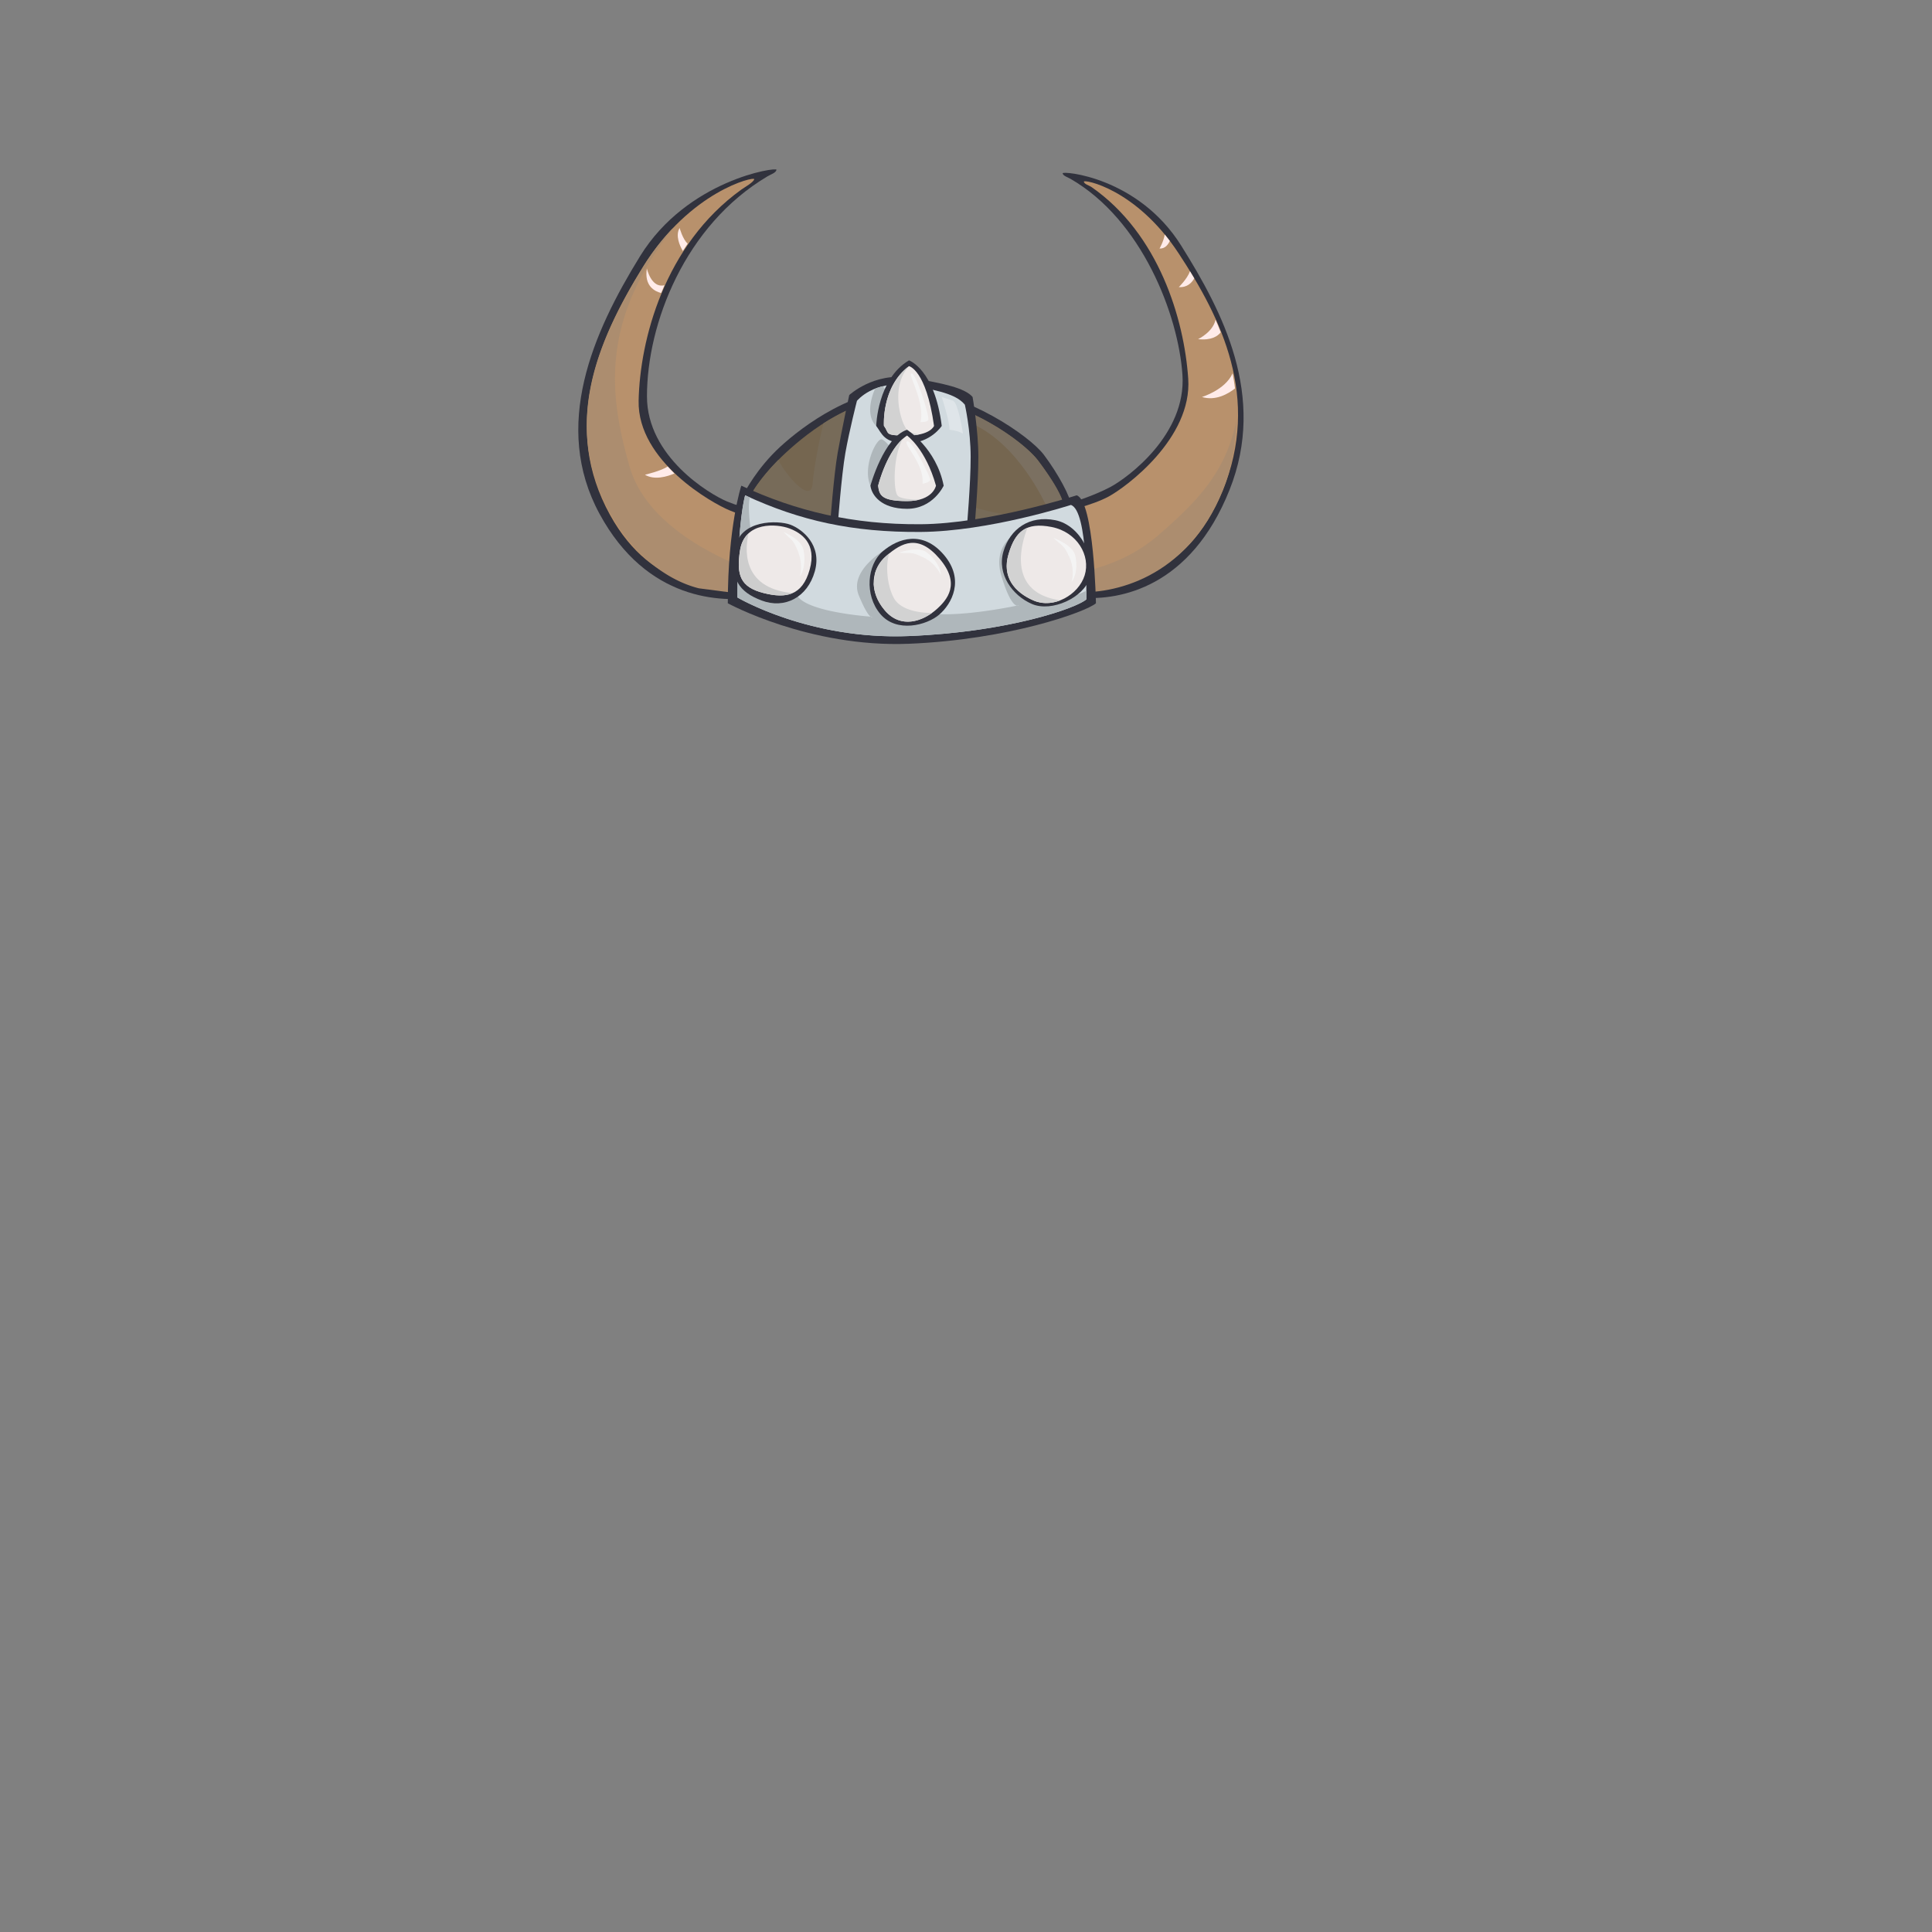 <svg id="Viking_Helmet" data-name="Viking Helmet" xmlns="http://www.w3.org/2000/svg" width="3000" height="3000" viewBox="0 0 3000 3000" shape-rendering="geometricPrecision">
  <rect x="0" y="0" width="3000" height="3000" fill="#808080" stroke="none"/>
  <defs>
    <style>
      .cls-1 {
        fill: #31323d;
      }

      .cls-1, .cls-10, .cls-11, .cls-12, .cls-13, .cls-14, .cls-2, .cls-3, .cls-4, .cls-5, .cls-6, .cls-7, .cls-8, .cls-9 {
        fill-rule: evenodd;
      }

      .cls-2 {
        fill: #b8916c;
      }

      .cls-3 {
        fill: #ffebe9;
      }

      .cls-4 {
        fill: #ac8d6f;
      }

      .cls-5 {
        fill: #756650;
      }

      .cls-6 {
        fill: #7b7061;
      }

      .cls-7 {
        fill: #776b59;
      }

      .cls-8 {
        fill: #d1dadf;
      }

      .cls-9 {
        fill: #dfe5e9;
      }

      .cls-10 {
        fill: #afb7bb;
      }

      .cls-11 {
        fill: #eee9e8;
      }

      .cls-12 {
        fill: #d2d2d2;
      }

      .cls-13 {
        fill: #f4f4f4;
      }

      .cls-14 {
        fill: #cdcdcd;
      }
    </style>
  </defs>
  <g id="helmet_horns" data-name="helmet horns">
    <path id="right_horn_base" data-name="right horn base" class="cls-1" d="M1659.41,781.944s38.58-11.632,65.1-25.9,117.9-81.181,111.59-174.036-62.71-240.283-173.8-304.291c-4.68-2.693-11.54-4.6-12.24-8.62s117.04,5.306,184.05,112.251c64.08,102.267,133.02,233.672,75.22,379.047C1848.96,912.23,1739,932.655,1678.74,928.119S1659.41,781.944,1659.41,781.944Z"/>
    <path id="right_horn_color" data-name="right horn color" class="cls-2" d="M1653.41,793.905s41.58-8.632,68.1-22.9S1851.39,680.85,1845.07,588s-45.86-224.783-149.85-297.31c-4.43-3.086-11.54-4.6-12.24-8.62s80.81,10.437,147.14,111.258,127.7,224.362,68.25,369.073C1842.58,898.223,1739,911.7,1678.74,907.164S1653.41,793.905,1653.41,793.905Z"/>
    <path id="right_horn_highlight" data-name="right horn highlight" class="cls-3" d="M1866.37,616.45s36.17-10.906,47.62-36.745q2.265,11.61,3.73,23.47C1907.11,611.54,1887.76,622.918,1866.37,616.45Zm-65.84-230.506s6.37-11.1,8.1-21.8c2.62,3.19,5.24,6.474,7.84,9.9C1814.09,379.437,1809.32,386.406,1800.53,385.944Zm29.93,59.871s13.04-12.624,17.35-24.619q3.345,5.461,6.6,11C1850.91,438.6,1843.8,446.736,1830.46,445.815Zm29.93,80.827s23.22-11.1,27.1-30.177q4.23,9.7,8.03,19.6C1890.93,521.958,1881.06,528.89,1860.39,526.642Z"/>
    <path id="right_horn_shadow" data-name="right horn shadow" class="cls-4" d="M1919.79,653.254c-1.4,34.916-5.87,71.3-21.42,109.142-55.79,135.827-170.36,161.305-230.63,156.769-16.18-1.218-17.02-15.541-21.36-27.02,31.64-.986,99-15.01,151.16-60.157C1857.41,780.166,1903.17,734.649,1919.79,653.254Z"/>
    <path id="left_horn_base" data-name="left horn base" class="cls-1" d="M1195,797.938s-38.83-7.93-66-19.252C1101.43,767.2,1004.6,709,1004.6,615.517c0-113.34,59.02-265.608,187.18-341.719,5.33-3.167,13.15-5.4,13.96-10.152S1067.15,279.118,993.893,397.8c-73.47,119.026-136.9,263.653-62.968,400.045,73.455,135.508,189.385,138.194,245.385,129.609C1234.25,918.576,1195,797.938,1195,797.938Z"/>
    <path id="left_horn_color" data-name="left horn color" class="cls-2" d="M1194.99,814.145s-35.65-10.76-62.7-21.912c-25.01-10.315-142.611-75.446-140.635-170,1.97-94.242,39.915-241.724,159.535-327.854,5.05-3.635,19.17-11.4,19.94-16.143s-99.51,18.209-172.583,136.131c-73.012,117.818-125.887,249.9-51.308,385.182C1013.97,920.6,1119.32,918.232,1176.22,909.633,1234.45,900.834,1194.99,814.145,1194.99,814.145Z"/>
    <path id="left_horn_highlight" data-name="left horn highlight" class="cls-3" d="M1031.77,442.916q-2.685,6.017-5.15,12.054c-8.88-2.189-26.712-10.1-22.17-38.1C1004.45,416.873,1011.25,448.053,1031.77,442.916Zm-30.32,294.271s25.92-6.1,35.31-12.861q5.1,5.646,10.44,10.9C1036.29,739.949,1016.52,746.092,1001.45,737.187Zm66.35-358.9q-3.885,5.661-7.53,11.418c-4.94-8.486-11.83-23.992-4.95-35.7C1055.32,354.008,1060.04,371.482,1067.8,378.291Z"/>
    <path id="left_horn_shadow" data-name="left horn shadow" class="cls-4" d="M1085.17,913.53c-45.92-11.5-100.136-48.418-137.931-116.978-74.579-135.286-21.7-264.364,51.308-382.182a363.674,363.674,0,0,1,47.313-61.115c-116.3,148.492-98.677,263.843-68.348,370.964,32.748,115.663,202.518,165.654,202.518,165.654l-38.91,30.949Z"/>
  </g>
  <g id="Helmet">
    <path id="helmet_top_base" data-name="helmet top base" class="cls-1" d="M1157.08,763.135s18.29-35.971,53.87-68.852,118.02-94.829,203.51-89.808,183.91,71.8,206.5,101.782,41.9,66.535,41.9,77.834-139.6,44.9-248.4,44.9S1157.08,763.135,1157.08,763.135Z"/>
    <path id="helmet_top_color" data-name="helmet top color" class="cls-5" d="M1169.05,763.135s15.3-26.99,50.88-59.871,109.04-91.836,194.53-86.814,174.93,68.8,197.52,98.788,38.91,57.554,38.91,68.853-127.63,44.9-236.43,44.9S1169.05,763.135,1169.05,763.135Z"/>
    <path id="helmet_top_highlight" data-name="helmet top highlight" class="cls-6" d="M1611.98,715.238c19.88,26.378,34.88,50.875,38.21,64.082l-26.24,4.771s-41.61-93.671-113.72-125.731c-44.35-19.716-35.28-24.233-21.72-24.793C1546.43,655.826,1595.98,694,1611.98,715.238Z"/>
    <path id="helmet_top_shadow" data-name="helmet top shadow" class="cls-7" d="M1568.99,798.481C1569.31,798.384,1569.25,798.4,1568.99,798.481Zm-0.35.107c0.13-.042.25-0.077,0.35-0.107C1568.9,798.507,1568.78,798.543,1568.64,798.588Zm-0.54.163c0.2-.062.4-0.12,0.54-0.163C1568.46,798.641,1568.29,798.693,1568.1,798.751Zm-273.35,9.288c-4.31-.54-9.73-1.553-15.93-2.912a858.568,858.568,0,0,1-109.77-41.992s12.11-21.333,39.78-49.168c7.16,17.822,50.24,71.374,53,37.194,2.55-31.706,13.14-78.433,16.74-93.719a301.566,301.566,0,0,1,44.2-23.557c7.34,16.183,51.82,107.77,130.6,135.238,86.52,30.169,113.72,29.936,113.72,29.936-4.85,1.479-16.52,7.352-59.85,14.968S1329.21,812.368,1294.75,808.039Zm273.35-9.288-1.01.308S1567.59,798.908,1568.1,798.751Z"/>
    <path id="top_stripe_base" data-name="top stripe base" class="cls-1" d="M1288.76,817.02s5.84-79.137,11.97-113.756,17.96-89.808,17.96-89.808,38.09-35.44,92.78-26.942,87.32,16.368,98.76,29.936c0,0,8.93,51.325,8.98,92.8s-5.99,110.763-5.99,110.763-64.58,8.98-110.73,8.98S1288.76,817.02,1288.76,817.02Z"/>
    <path id="top_stripe_color" data-name="top stripe color" class="cls-8" d="M1300.73,817.02s5.84-79.137,11.97-113.756,17.96-80.827,17.96-80.827,26.12-32.447,80.81-23.949,75.35,16.368,86.79,29.936c0,0,8.93,39.351,8.98,80.827s-5.99,110.763-5.99,110.763-52.61,8.98-98.76,8.98S1300.73,817.02,1300.73,817.02Z"/>
    <path id="top_stripe_highlight" data-name="top stripe highlight" class="cls-9" d="M1462.34,616.45s12.72,38.916,11.98,50.891c0,0,11.97.748,20.94,5.987,0,0-6.73-45.652-14.96-50.891Z"/>
    <path id="top_stripe_shadow" data-name="top stripe shadow" class="cls-10" d="M1414.46,718.232l-5.99,44.9s-43.89,20.279-56.86-8.98,9.98-75.168,17.96-71.846,20.36,23.531,29.93,23.948-17.96-41.91-17.96-41.91-0.56,16.132-20.95-2.993c-15.93-14.944-8.18-43.586-1.65-57.863a88.388,88.388,0,0,1,12.12-3.79,91.7,91.7,0,0,1,7.49,13.755l20.95,41.91Z"/>
    <path id="brim_base" data-name="brim base" class="cls-1" d="M1130.14,936.764s126.47,69.146,281.33,62.865,274.9-49.443,290.3-62.865c0,0-2.85-158.9-29.93-167.641,0,0-136.75,44.228-242.42,44.9s-192.74-20.231-278.33-59.872C1151.09,754.155,1130.14,817.262,1130.14,936.764Z"/>
    <path id="brim_color" data-name="brim color" class="cls-8" d="M1145.11,927.783s111.5,66.148,266.36,59.872S1671.4,944.2,1686.8,930.776c0,0,3.14-137.946-23.94-146.685,0,0-127.77,41.234-233.44,41.91s-186.76-17.237-272.34-56.878C1157.08,769.123,1145.11,808.281,1145.11,927.783Z"/>
    <path id="brim_shadow" data-name="brim shadow" class="cls-10" d="M1411.47,987.655c-154.86,6.276-266.36-59.872-266.36-59.872,0-119.5,11.97-158.66,11.97-158.66,2.47,1.142,4.92,2.2,7.37,3.309-4.31,13.849,1.61,53.569,1.61,53.569s56.19,72.386,71.82,98.788c14.16,23.9,98.29,31.51,114.14,32.741,1.86,1.187,2.58.189,2.58,0.189s-0.92-.06-2.58-0.189c-2.87-1.827-8.46-8.843-18.37-32.741-16.35-39.428,41.9-71.846,41.9-71.846s0.26,80.3,47.89,95.8c42.96,13.981,137.45-4.564,155.55-8.331a3.432,3.432,0,0,0,3.07-.65s-1.1.241-3.07,0.65c-4.18-.867-12.47-8.233-23.87-45.554-16.84-55.165,32.92-71.846,32.92-71.846s17.48,99.905,44.89,104.776c22.3,3.96,45.93-6.436,53.98-10.46,0.01,8.324-.11,13.453-0.11,13.453C1671.4,944.2,1566.32,981.378,1411.47,987.655Z"/>
    <path id="top_spike_base" data-name="top spike base" class="cls-1" d="M1408.47,688.3c-36.44,0-38.81-14.968-47.88-26.942,0,0,1.64-72.667,50.88-101.783,0,0,39.82,13.568,50.87,101.783C1462.34,661.354,1444.92,688.3,1408.47,688.3Z"/>
    <path id="top_spike_color" data-name="top spike color" class="cls-11" d="M1408.47,676.321c-36.44,0-26.83-2.993-35.91-14.967,0,0-4.14-60.589,38.91-92.8,0,0,26.61,5.207,38.9,92.8C1450.37,661.354,1444.92,676.321,1408.47,676.321Z"/>
    <path id="top_spike_shadow" data-name="top spike shadow" class="cls-12" d="M1411.47,670.334a68.9,68.9,0,0,0,15.33,4.41,97.3,97.3,0,0,1-18.33,1.577c-36.44,0-26.83-2.993-35.91-14.967,0,0-4.14-60.589,38.91-92.8l0.03,0.008C1379.71,603.086,1401.38,665.744,1411.47,670.334Z"/>
    <path id="top_spike_highlight" data-name="top spike highlight" class="cls-13" d="M1414.46,580.527c-2.65,3.71,21.55,44.9,14.96,74.839,0,0,8.98.6,11.97-2.993S1420.44,572.145,1414.46,580.527Z"/>
    <path id="front_spike_base" data-name="front spike base" class="cls-1" d="M1408.47,790.078c-40.45,0-55.15-21.631-56.86-35.923,0,0,20.54-75.075,56.86-86.814,0,0,45.41,28.577,56.87,86.814C1465.34,754.155,1448.92,790.078,1408.47,790.078Z"/>
    <path id="front_spike_color" data-name="front spike color" class="cls-11" d="M1408.47,778.1c-40.45,0-43.17-9.656-44.89-23.948,0,0,14.07-57.654,44.89-77.834,0,0,29.04,20.7,44.9,77.834C1453.37,754.155,1448.92,778.1,1408.47,778.1Z"/>
    <path id="front_spike_shadow" data-name="front spike shadow" class="cls-12" d="M1363.68,753.752c0.02-.058.03-0.1,0.05-0.174,0.03-.136.08-0.317,0.13-0.5,0.02-.069.03-0.128,0.05-0.2,0.06-.214.13-0.466,0.2-0.729,0.02-.076.04-0.145,0.06-0.224,0.08-.291.17-0.616,0.26-0.958a1.833,1.833,0,0,0,.07-0.229c0.1-.368.22-0.767,0.34-1.188q0.03-.1.06-0.213c0.13-.447.27-0.923,0.42-1.424,0.02-.055.03-0.112,0.05-0.168,0.16-.532.33-1.089,0.51-1.675a0.24,0.24,0,0,0,.02-0.082c4.66-15.075,16.43-47.324,36.21-64.759-15.47,26-15.12,79.031-8.6,87.9,4.15,5.634,21.38,6.681,34.65,6.607-0.05.013-.09,0.03-0.14,0.043-0.55.15-1.17,0.27-1.75,0.407-1.07.253-2.17,0.492-3.32,0.7-0.69.123-1.39,0.23-2.11,0.335-1.24.183-2.53,0.334-3.86,0.461-0.67.064-1.32,0.136-2.01,0.185-2.06.145-4.21,0.243-6.5,0.243-40.45,0-43.17-9.656-44.89-23.948,0,0,.02-0.061.04-0.145C1363.63,753.952,1363.66,753.845,1363.68,753.752Z"/>
    <path id="front_spike_highlight" data-name="front spike highlight" class="cls-13" d="M1408.47,685.3c-7.18,3.593,27.54,35.325,23.95,65.859,0,0,11.37-1.8,11.97-5.987S1415.66,681.71,1408.47,685.3Z"/>
    <path id="center_brim_circle_base" data-name="center brim circle base" class="cls-1" d="M1465.67,861.6c33.04,38.7,12.03,76.328-7.32,92.85s-65.95,28.769-91.22-.828-20.46-76.994,3.44-97.4S1432.64,822.893,1465.67,861.6Z"/>
    <path id="center_brim_circle_color" data-name="center brim circle color" class="cls-11" d="M1458.84,867.428c33.04,38.7,13.03,63.667-6.32,80.189s-53.3,29.768-78.56.17-21.46-64.332,2.44-84.742S1425.81,828.724,1458.84,867.428Z"/>
    <path id="center_brim_circle_shadow" data-name="center brim circle shadow" class="cls-12" d="M1447.18,951.8c-19.82,14.3-50.14,23.024-73.22-4.014-11.34-13.285-16.78-27.6-17.22-41.193l1.9-16.107a55.612,55.612,0,0,1,17.76-27.442q2.28-1.948,4.59-3.806c-5.42,14.656-4.93,46.117,6.53,68.544C1399.02,950.264,1436.06,951.846,1447.18,951.8Z"/>
    <path id="center_brim_circle_color_highlight_2" data-name="center brim circle color highlight 2" class="cls-13" d="M1395.89,858.213s28.98-10.366,42.52-.891,22.31,25.036,22.66,35.761a58.565,58.565,0,0,0-27.54-27.653C1413.55,856.054,1416.25,859.82,1395.89,858.213Z"/>
    <path id="right_brim_circle_base" data-name="right brim circle base" class="cls-1" d="M1558.13,856.287c-10.39,35.189,14.07,68.717,44.49,81.658s79.95-9.724,89.54-40.249-13.67-82.1-53.61-89.959S1568.53,821.1,1558.13,856.287Z"/>
    <path id="right_brim_circle_color" data-name="right brim circle color" class="cls-11" d="M1566.04,860.536c-10.39,35.189,8.99,59.193,39.41,72.134s69.21-8.7,78.8-39.222-11.42-67.3-51.36-75.162S1576.44,825.346,1566.04,860.536Z"/>
    <path id="right_brim_circle_shadow" data-name="right brim circle shadow" class="cls-12" d="M1646.4,932.174a57.391,57.391,0,0,1-28.95,3.8l-7.49-1.728a46.769,46.769,0,0,1-4.51-1.578,90.525,90.525,0,0,1-21.27-12.474l-5.99-5.449c-13.1-13.431-18.87-31.471-12.15-54.211,6.3-21.306,14.87-35.127,29.49-41.015C1586.49,842.287,1562.21,920.049,1646.4,932.174Z"/>
    <path id="center_brim_circle_highlight_1_copy" data-name="center brim circle highlight 1 copy" class="cls-13" d="M1636.03,835.284s28.93,10.52,33.31,26.459,1.21,33.518-5.37,41.993a58.582,58.582,0,0,0-3.56-38.868C1651.01,844.894,1650.69,849.523,1636.03,835.284Z"/>
    <path id="left_brim_circle_base" data-name="left brim circle base" class="cls-1" d="M1141,852.589c7.29-46.528,67.73-44.836,86.31-37.843s49.37,31.622,37.96,72.348-46.93,58.857-82.59,45.367S1133.72,899.118,1141,852.589Z"/>
    <path id="left_brim_circle_color" data-name="left brim circle color" class="cls-11" d="M1149,855.216c6.91-46.6,58.11-41.69,76.7-34.7s42.99,23.223,31.57,63.949-36.81,45.126-71.36,36.449C1149.11,911.674,1143.47,892.538,1149,855.216Z"/>
    <path id="left_brim_circle_shadow" data-name="left brim circle shadow" class="cls-14" d="M1185.91,920.916c-36.8-9.242-42.44-28.378-36.91-65.7,1.83-12.36,6.8-21.069,13.43-27.1-4.81,19.912-14.02,84.953,68.28,92.881C1218.54,926.323,1203.4,925.31,1185.91,920.916Z"/>
    <path id="left_brim_circle_highlight_1_copy_2" data-name="left brim circle highlight 1 copy 2" class="cls-13" d="M1216.65,826.021s26.82,10.9,30.75,27.008,0.79,33.78-5.41,42.249a63.565,63.565,0,0,0-2.94-39.2C1230.49,835.86,1230.15,840.521,1216.65,826.021Z"/>
  </g>
</svg>
